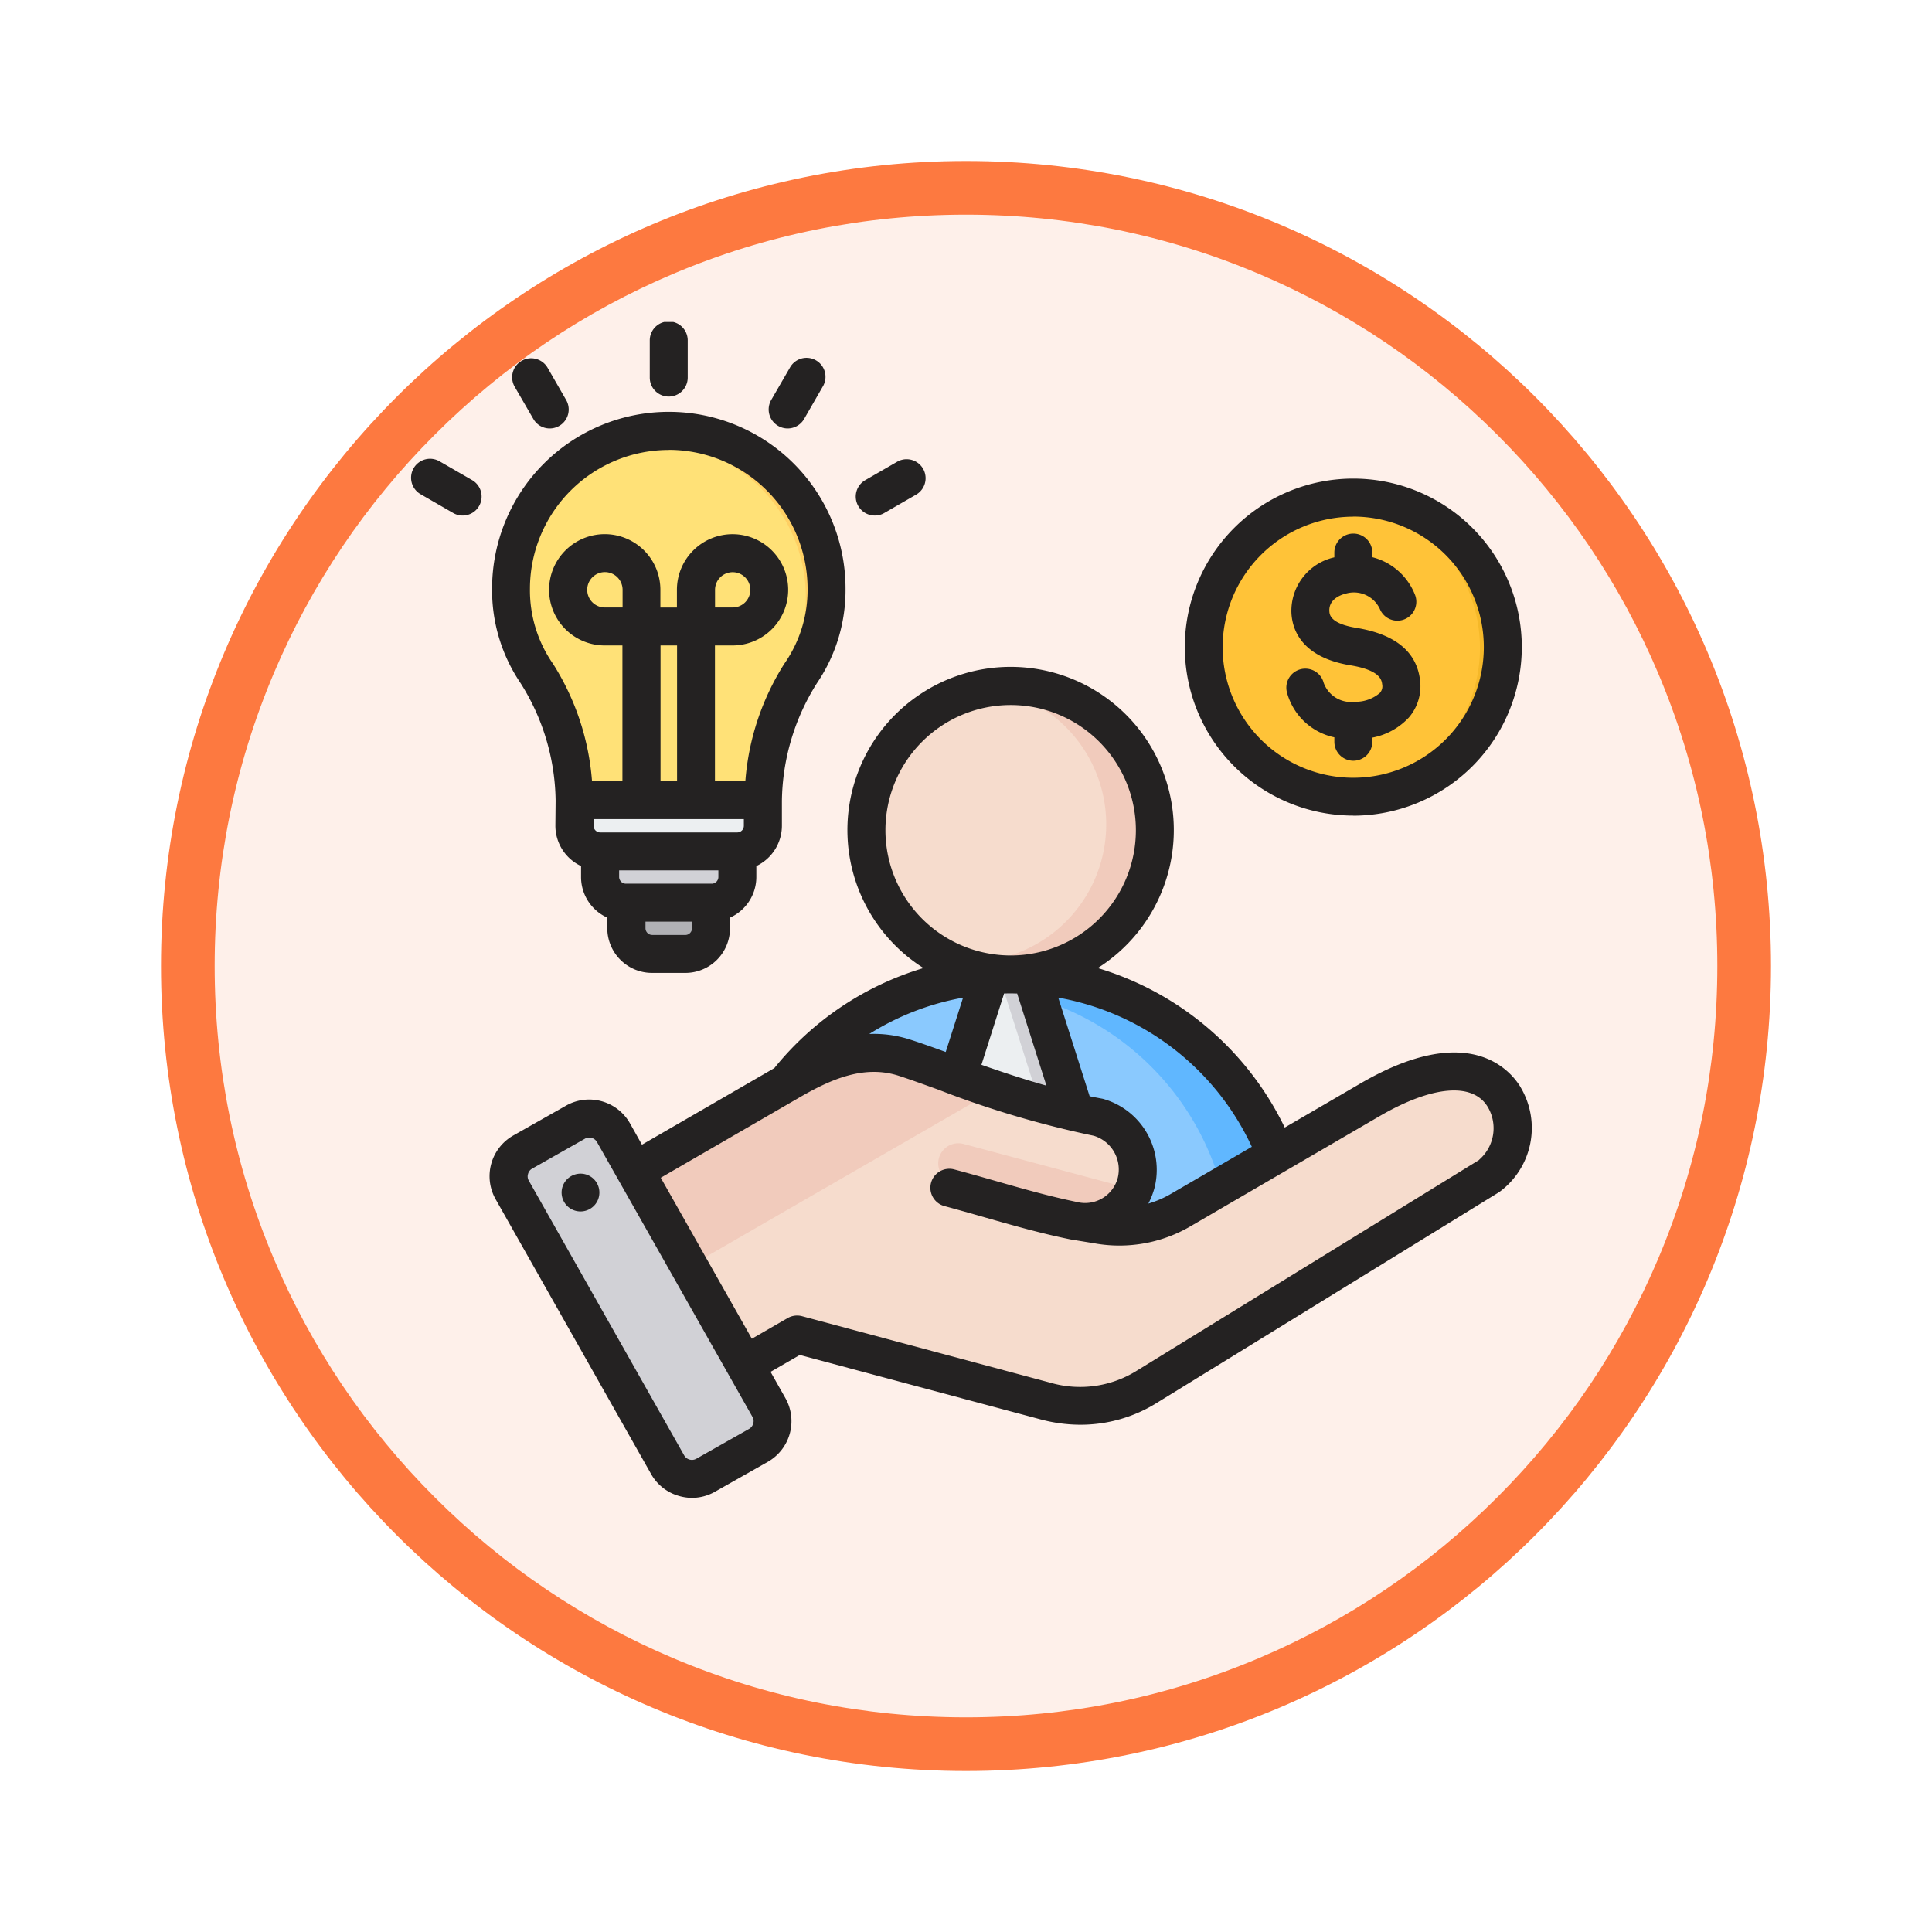 <svg xmlns="http://www.w3.org/2000/svg" xmlns:xlink="http://www.w3.org/1999/xlink" width="108" height="108" viewBox="0 0 108 108">
  <defs>
    <filter id="Trazado_982548" x="0" y="0" width="108" height="108" filterUnits="userSpaceOnUse">
      <feOffset dy="3" input="SourceAlpha"/>
      <feGaussianBlur stdDeviation="3" result="blur"/>
      <feFlood flood-opacity="0.161"/>
      <feComposite operator="in" in2="blur"/>
      <feComposite in="SourceGraphic"/>
    </filter>
  </defs>
  <g id="Grupo_1157423" data-name="Grupo 1157423" transform="translate(9 6)">
    <g id="Grupo_1155746" data-name="Grupo 1155746">
      <g id="Grupo_1149912" data-name="Grupo 1149912">
        <g transform="matrix(1, 0, 0, 1, -9, -6)" filter="url(#Trazado_982548)">
          <g id="Trazado_982548-2" data-name="Trazado 982548" transform="translate(9 6)" fill="#fef0ea">
            <path d="M 45 88.5 C 39.127 88.5 33.43 87.35 28.068 85.082 C 22.889 82.891 18.236 79.755 14.241 75.759 C 10.245 71.764 7.109 67.111 4.918 61.932 C 2.65 56.57 1.5 50.873 1.5 45 C 1.5 39.127 2.65 33.43 4.918 28.068 C 7.109 22.889 10.245 18.236 14.241 14.241 C 18.236 10.245 22.889 7.109 28.068 4.918 C 33.43 2.65 39.127 1.5 45 1.5 C 50.873 1.5 56.57 2.65 61.932 4.918 C 67.111 7.109 71.764 10.245 75.759 14.241 C 79.755 18.236 82.891 22.889 85.082 28.068 C 87.35 33.43 88.5 39.127 88.5 45 C 88.5 50.873 87.35 56.57 85.082 61.932 C 82.891 67.111 79.755 71.764 75.759 75.759 C 71.764 79.755 67.111 82.891 61.932 85.082 C 56.57 87.35 50.873 88.5 45 88.5 Z" stroke="none"/>
            <path d="M 45 3 C 39.329 3 33.829 4.11 28.653 6.299 C 23.652 8.415 19.16 11.443 15.302 15.302 C 11.443 19.16 8.415 23.652 6.299 28.653 C 4.11 33.829 3 39.329 3 45 C 3 50.671 4.11 56.171 6.299 61.347 C 8.415 66.348 11.443 70.84 15.302 74.698 C 19.16 78.557 23.652 81.585 28.653 83.701 C 33.829 85.89 39.329 87 45 87 C 50.671 87 56.171 85.89 61.347 83.701 C 66.348 81.585 70.84 78.557 74.698 74.698 C 78.557 70.84 81.585 66.348 83.701 61.347 C 85.89 56.171 87 50.671 87 45 C 87 39.329 85.89 33.829 83.701 28.653 C 81.585 23.652 78.557 19.16 74.698 15.302 C 70.84 11.443 66.348 8.415 61.347 6.299 C 56.171 4.11 50.671 3 45 3 M 45 0 C 69.853 0 90 20.147 90 45 C 90 69.853 69.853 90 45 90 C 20.147 90 0 69.853 0 45 C 0 20.147 20.147 0 45 0 Z" stroke="none" fill="#fd7940"/>
          </g>
        </g>
      </g>
    </g>
    <g id="emprendedores" transform="translate(14 12)">
      <g id="Grupo_1157421" data-name="Grupo 1157421" transform="translate(5.762 6.757)">
        <g id="Grupo_1157395" data-name="Grupo 1157395" transform="translate(36.981 1.391)">
          <g id="Grupo_1157393" data-name="Grupo 1157393" transform="translate(0 0)">
            <ellipse id="Elipse_11768" data-name="Elipse 11768" cx="8.357" cy="8.357" rx="8.357" ry="8.357" transform="translate(0 3.845) rotate(-13.3)" fill="#ffc338"/>
          </g>
          <g id="Grupo_1157394" data-name="Grupo 1157394" transform="translate(9.348 1.715)">
            <path id="Trazado_990596" data-name="Trazado 990596" d="M413.459,82.5a8.358,8.358,0,1,1,0,16.716c-.241,0-.48-.011-.716-.031a8.358,8.358,0,0,0,0-16.654Q413.1,82.5,413.459,82.5Z" transform="translate(-412.743 -82.5)" fill="#f5b829" fill-rule="evenodd"/>
          </g>
        </g>
        <g id="Grupo_1157403" data-name="Grupo 1157403" transform="translate(0)">
          <g id="Grupo_1157396" data-name="Grupo 1157396" transform="translate(6.358 25.061)">
            <path id="Trazado_990597" data-name="Trazado 990597" d="M114.964,248.092h-3.7v2.124a1.4,1.4,0,0,0,1.4,1.4h1.818a1.4,1.4,0,0,0,1.4-1.4v-2.124Z" transform="translate(-111.266 -248.092)" fill="#b1b1b5" fill-rule="evenodd"/>
          </g>
          <g id="Grupo_1157397" data-name="Grupo 1157397" transform="translate(4.89 22.33)">
            <path id="Trazado_990598" data-name="Trazado 990598" d="M100.2,227.5l.031,2.052a1.413,1.413,0,0,0,1.4,1.4h4.691a1.4,1.4,0,0,0,1.4-1.4l-.031-2.053C105.242,227.576,102.658,227.5,100.2,227.5Z" transform="translate(-100.196 -227.499)" fill="#d1d1d6" fill-rule="evenodd"/>
          </g>
          <g id="Grupo_1157398" data-name="Grupo 1157398" transform="translate(0)">
            <path id="Trazado_990599" data-name="Trazado 990599" d="M77.082,79.256C77.5,72.2,80.555,72.485,80.555,67.7a8.621,8.621,0,0,0-17.242,0c0,4.788,3.059,4.5,3.473,11.559.185,1.394.981,1.708,1.442,1.708C75.089,80.964,76.3,81.642,77.082,79.256Z" transform="translate(-63.313 -59.076)" fill="#ffe177" fill-rule="evenodd"/>
          </g>
          <g id="Grupo_1157399" data-name="Grupo 1157399" transform="translate(8.142)">
            <path id="Trazado_990600" data-name="Trazado 990600" d="M130.349,79.256c.415-7.057,3.473-6.771,3.473-11.559a8.621,8.621,0,0,0-8.621-8.621q-.241,0-.479.014a8.621,8.621,0,0,1,8.142,8.607c0,4.788-3.059,4.5-3.473,11.559-.461,1.416-1.077,1.753-2.937,1.793C129.077,81.088,129.816,80.892,130.349,79.256Z" transform="translate(-124.722 -59.076)" fill="#ffd064" fill-rule="evenodd"/>
          </g>
          <g id="Grupo_1157400" data-name="Grupo 1157400" transform="translate(10.055 22.33)">
            <path id="Trazado_990601" data-name="Trazado 990601" d="M139.155,230.952h.958a1.4,1.4,0,0,0,1.4-1.4l-.031-2.053q-.476.015-.958.023l.031,2.03A1.4,1.4,0,0,1,139.155,230.952Z" transform="translate(-139.155 -227.498)" fill="#b1b1b5" fill-rule="evenodd"/>
          </g>
          <g id="Grupo_1157401" data-name="Grupo 1157401" transform="translate(3.473 20.18)">
            <path id="Trazado_990602" data-name="Trazado 990602" d="M89.511,211.281v1.4a1.4,1.4,0,0,0,1.4,1.4h7.493a1.4,1.4,0,0,0,1.4-1.4v-1.4Z" transform="translate(-89.511 -211.281)" fill="#eceff1" fill-rule="evenodd"/>
          </g>
          <g id="Grupo_1157402" data-name="Grupo 1157402" transform="translate(11.41 20.18)">
            <path id="Trazado_990603" data-name="Trazado 990603" d="M149.368,214.083h.958a1.4,1.4,0,0,0,1.4-1.4v-1.4h-.958v1.4A1.4,1.4,0,0,1,149.368,214.083Z" transform="translate(-149.368 -211.281)" fill="#d1d1d6" fill-rule="evenodd"/>
          </g>
        </g>
        <g id="Grupo_1157414" data-name="Grupo 1157414" transform="translate(12.613 12.507)">
          <g id="Grupo_1157406" data-name="Grupo 1157406" transform="translate(6.094 0)">
            <g id="Grupo_1157404" data-name="Grupo 1157404">
              <ellipse id="Elipse_11769" data-name="Elipse 11769" cx="7.685" cy="7.685" rx="7.685" ry="7.685" transform="matrix(0.16, -0.987, 0.987, 0.16, 0, 15.171)" fill="#f6dccd"/>
            </g>
            <g id="Grupo_1157405" data-name="Grupo 1157405" transform="translate(7.754 1.132)">
              <path id="Trazado_990604" data-name="Trazado 990604" d="M263.964,161.944a7.685,7.685,0,1,1-1.071,15.3,7.686,7.686,0,0,0,0-15.222,7.79,7.79,0,0,1,1.071-.074Z" transform="translate(-262.893 -161.944)" fill="#f1cbbc" fill-rule="evenodd"/>
            </g>
          </g>
          <g id="Grupo_1157409" data-name="Grupo 1157409" transform="translate(0 17.911)">
            <g id="Grupo_1157407" data-name="Grupo 1157407">
              <path id="Trazado_990605" data-name="Trazado 990605" d="M159.628,302.065H187.1a1.175,1.175,0,0,0,1.156-1.415,15.2,15.2,0,0,0-29.788,0A1.175,1.175,0,0,0,159.628,302.065Z" transform="translate(-158.448 -288.5)" fill="#8ac9fe" fill-rule="evenodd"/>
            </g>
            <g id="Grupo_1157408" data-name="Grupo 1157408" transform="translate(13.575)">
              <path id="Trazado_990606" data-name="Trazado 990606" d="M273.233,302.065h2.686a1.175,1.175,0,0,0,1.156-1.415,15.206,15.206,0,0,0-14.894-12.15q-.679,0-1.343.059a15.21,15.21,0,0,1,13.551,12.091A1.176,1.176,0,0,1,273.233,302.065Z" transform="translate(-260.838 -288.5)" fill="#60b7ff" fill-rule="evenodd"/>
            </g>
          </g>
          <g id="Grupo_1157413" data-name="Grupo 1157413" transform="translate(11.253 17.911)">
            <g id="Grupo_1157410" data-name="Grupo 1157410" transform="translate(0 0.039)">
              <path id="Trazado_990607" data-name="Trazado 990607" d="M245.89,288.8h2.194l2.549,8.015a.388.388,0,0,1-.081.384l-3.267,3.689a.4.4,0,0,1-.6,0l-3.267-3.689a.388.388,0,0,1-.081-.384Z" transform="translate(-243.321 -288.795)" fill="#eceff1" fill-rule="evenodd"/>
            </g>
            <g id="Grupo_1157411" data-name="Grupo 1157411" transform="translate(3.003 0.002)">
              <path id="Trazado_990608" data-name="Trazado 990608" d="M266.39,288.514l1.336.038,2.551,8.014a.388.388,0,0,1-.081.384l-3.267,3.689a.4.4,0,0,1-.6,0l-.365-.412,2.9-3.276a.388.388,0,0,0,.081-.384Z" transform="translate(-265.968 -288.514)" fill="#d1d1d6" fill-rule="evenodd"/>
            </g>
            <g id="Grupo_1157412" data-name="Grupo 1157412" transform="translate(2.555)">
              <path id="Trazado_990609" data-name="Trazado 990609" d="M263.662,288.5h.049q.55,0,1.09.04l.151.476a15.143,15.143,0,0,0-2.358-.434l.014-.042Q263.13,288.5,263.662,288.5Z" transform="translate(-262.594 -288.501)" fill="#d1d1d6" fill-rule="evenodd"/>
            </g>
          </g>
        </g>
        <g id="Grupo_1157420" data-name="Grupo 1157420" transform="translate(0.371 33.92)">
          <g id="Grupo_1157415" data-name="Grupo 1157415" transform="translate(3.509)">
            <path id="Trazado_990610" data-name="Trazado 990610" d="M93.593,322.741l10.825-6.272c2.032-1.177,4.1-2.012,6.331-1.287,2.49.807,6.555,2.541,10.7,3.289a3.007,3.007,0,0,1,2.08,3.6c-.419,1.563-1.739,2.368-3.6,2.08l1.449.232a6.748,6.748,0,0,0,4.64-.808l10.408-6.062c8.09-4.712,9.279,2.537,6.589,4.193l-18.887,11.63a6.926,6.926,0,0,1-5.608.791l-13.7-3.671-5.073,2.929a2.049,2.049,0,0,1-2.794-.749l-4.1-7.106A2.049,2.049,0,0,1,93.593,322.741Z" transform="translate(-92.574 -314.912)" fill="#f6dccd" fill-rule="evenodd"/>
          </g>
          <g id="Grupo_1157416" data-name="Grupo 1157416" transform="translate(23.299 5.226)">
            <path id="Trazado_990611" data-name="Trazado 990611" d="M252.759,356.909a2.97,2.97,0,0,1-3.355,1.432c-2.244-.593-4.486-1.2-6.728-1.8a1.126,1.126,0,0,1,.583-2.175Z" transform="translate(-241.841 -354.325)" fill="#f1cbbc" fill-rule="evenodd"/>
          </g>
          <g id="Grupo_1157417" data-name="Grupo 1157417" transform="translate(3.509)">
            <path id="Trazado_990612" data-name="Trazado 990612" d="M93.593,322.741l10.825-6.272c2.032-1.177,4.1-2.012,6.331-1.287,1.332.432,3.115,1.129,5.12,1.8L94.9,329.087l-2.052-3.554a2.049,2.049,0,0,1,.746-2.792Z" transform="translate(-92.574 -314.912)" fill="#f1cbbc" fill-rule="evenodd"/>
          </g>
          <g id="Grupo_1157418" data-name="Grupo 1157418" transform="translate(0 3.933)">
            <path id="Trazado_990613" data-name="Trazado 990613" d="M71.894,345.353l8.585,15.169a1.537,1.537,0,0,1-.579,2.088l-2.92,1.653a1.537,1.537,0,0,1-2.088-.579l-8.585-15.169a1.537,1.537,0,0,1,.579-2.088l2.92-1.653A1.537,1.537,0,0,1,71.894,345.353Z" transform="translate(-66.109 -344.577)" fill="#d1d1d6" fill-rule="evenodd"/>
          </g>
          <g id="Grupo_1157419" data-name="Grupo 1157419" transform="translate(4 3.933)">
            <path id="Trazado_990614" data-name="Trazado 990614" d="M102.58,355.775l1.52,2.685,1.5,2.655a1.537,1.537,0,0,1-.574,2.086l1.043-.59a1.537,1.537,0,0,0,.579-2.088l-1.508-2.664-3.027-5.349-3.031-5.355-1.019-1.8a1.538,1.538,0,0,0-1.785-.709l1.765,3.118,3.027,5.349,1.508,2.664Z" transform="translate(-96.28 -344.576)" fill="#b1b1b5" fill-rule="evenodd"/>
          </g>
        </g>
      </g>
      <g id="Grupo_1157422" data-name="Grupo 1157422">
        <path id="Trazado_990615" data-name="Trazado 990615" d="M30.347,56.624a1.056,1.056,0,1,1-1.2-.892A1.051,1.051,0,0,1,30.347,56.624ZM34.489,8.112h-.508a1.06,1.06,0,0,0-.807,1.03v2.077a1.061,1.061,0,1,0,2.122,0V9.142A1.061,1.061,0,0,0,34.489,8.112ZM79.548,54.946,60.414,66.726a5.97,5.97,0,0,1-4.849.68L41.686,63.688a1.066,1.066,0,0,0-.805.106l-2,1.155-5.092-9,7.751-4.488c1.729-1,3.6-1.844,5.554-1.212.637.207,1.373.474,2.228.782a54.825,54.825,0,0,0,8.668,2.57,1.969,1.969,0,0,1,1.348,2.345,1.888,1.888,0,0,1-2.3,1.355c-1.541-.318-3.014-.738-4.568-1.183-.743-.212-1.51-.43-2.3-.641a1.061,1.061,0,0,0-.549,2.049c.768.207,1.529.423,2.259.632,1.61.459,3.133.894,4.768,1.229l.031.006.025.005,1.3.212a7.87,7.87,0,0,0,5.4-.949l10.54-6.14c2.964-1.728,5.242-1.925,6.078-.524a2.329,2.329,0,0,1-.493,2.952ZM38.959,69.689a.464.464,0,0,0-.044-.373L30.222,53.951a.493.493,0,0,0-.3-.23.486.486,0,0,0-.131-.019.46.46,0,0,0-.237.062L26.6,55.439a.473.473,0,0,0-.231.3.463.463,0,0,0,.044.373L35.1,71.474a.5.5,0,0,0,.674.185l2.958-1.674a.479.479,0,0,0,.225-.3Zm7.389-33.166a7,7,0,1,1,7,7h-.006A7.007,7.007,0,0,1,46.348,36.523Zm6.634,9.126-1.267,3.985c1.142.4,2.365.808,3.632,1.165L53.712,45.65c-.119,0-.243-.007-.362-.007h-.006C53.225,45.644,53.106,45.646,52.982,45.649Zm-3.264,3.269c-.711-.258-1.385-.5-1.972-.687a6.552,6.552,0,0,0-2.3-.32,14.7,14.7,0,0,1,5.242-2.029Zm17.112,5.3a14.788,14.788,0,0,0-10.821-8.338l1.754,5.512c.231.047.456.092.687.134a.883.883,0,0,1,.137.035,4.123,4.123,0,0,1,2.808,4.932,4.423,4.423,0,0,1-.349.9,5.669,5.669,0,0,0,1.3-.566ZM81.863,50.9c-.568-.946-2.889-3.758-8.968-.218l-4.225,2.461a17.021,17.021,0,0,0-10.453-8.916,9.123,9.123,0,1,0-9.742,0,16.957,16.957,0,0,0-8.337,5.592l-7.4,4.282-.674-1.2a2.621,2.621,0,0,0-3.563-.987l-2.958,1.674a2.615,2.615,0,0,0-.986,3.561l8.693,15.365a2.6,2.6,0,0,0,1.579,1.229,2.628,2.628,0,0,0,.705.1,2.6,2.6,0,0,0,1.279-.339l2.958-1.674a2.615,2.615,0,0,0,.986-3.561L39.927,66.8l1.635-.944,13.455,3.6a8.665,8.665,0,0,0,2.247.3,8.051,8.051,0,0,0,4.262-1.226l19.134-11.78a4.441,4.441,0,0,0,1.2-5.849ZM44.831,18.4a1.058,1.058,0,0,1,.393-1.449l1.8-1.038a1.061,1.061,0,0,1,1.061,1.837l-1.8,1.038a1.019,1.019,0,0,1-.524.142A1.069,1.069,0,0,1,44.831,18.4Zm-4.868-5.929,1.042-1.8a1.06,1.06,0,1,1,1.835,1.06l-1.036,1.8a1.062,1.062,0,1,1-1.841-1.06ZM23.632,18.4a1.059,1.059,0,0,1-1.448.388l-1.8-1.038a1.061,1.061,0,1,1,1.061-1.837l1.8,1.038A1.062,1.062,0,0,1,23.632,18.4Zm1.991-6.668a1.062,1.062,0,1,1,1.841-1.06l1.036,1.8a1.06,1.06,0,0,1-.917,1.591,1.051,1.051,0,0,1-.917-.531Zm11.2,12.338v-.989a.986.986,0,1,1,.986.989Zm-2.584-8.811a7.768,7.768,0,0,1,7.757,7.758,7.19,7.19,0,0,1-1.3,4.2,14.253,14.253,0,0,0-2.178,6.558h-1.7V26.193H37.8a3.11,3.11,0,1,0-3.108-3.11v.989h-.924v-.989a3.111,3.111,0,1,0-3.114,3.11h.992v7.588h-1.7a14.254,14.254,0,0,0-2.178-6.558,7.189,7.189,0,0,1-1.292-4.2,7.763,7.763,0,0,1,7.757-7.758Zm.93,27.118h-1.86a.376.376,0,0,1-.374-.373v-.372h2.6v.372A.375.375,0,0,1,35.165,42.379Zm1.467-2.866h-4.8a.38.38,0,0,1-.374-.372v-.373h5.548v.373A.376.376,0,0,1,36.631,39.512Zm1.8-3.61v.373a.375.375,0,0,1-.368.372H30.4a.375.375,0,0,1-.368-.372V35.9ZM34.7,33.781h-.924V26.193H34.7Zm-3.045-9.71v-.989a.989.989,0,1,0-.992.989Zm-3.744,10.8a12.535,12.535,0,0,0-1.966-6.582,9.246,9.246,0,0,1-1.585-5.276,9.879,9.879,0,1,1,19.758,0,9.244,9.244,0,0,1-1.591,5.276,12.6,12.6,0,0,0-1.966,6.584v1.4a2.5,2.5,0,0,1-1.429,2.253v.612a2.494,2.494,0,0,1-1.473,2.271v.595a2.494,2.494,0,0,1-2.49,2.494H33.3a2.5,2.5,0,0,1-2.5-2.494v-.595a2.489,2.489,0,0,1-1.467-2.271v-.613a2.49,2.49,0,0,1-1.435-2.253Zm46.087-6.038a.541.541,0,0,0,.119-.462c-.031-.237-.094-.792-1.779-1.068-2.765-.455-3.251-2.032-3.295-2.931a3.07,3.07,0,0,1,2.4-3.105V21a1.061,1.061,0,0,1,2.122,0v.259a3.489,3.489,0,0,1,2.378,2.08,1.059,1.059,0,1,1-1.953.821,1.6,1.6,0,0,0-1.885-.871c-.225.052-.974.277-.942.982.012.19.037.7,1.523.94,2.159.355,3.351,1.332,3.545,2.906a2.676,2.676,0,0,1-.624,2.106,3.728,3.728,0,0,1-2.041,1.123v.231a1.061,1.061,0,0,1-2.122,0V31.33A3.5,3.5,0,0,1,68.789,28.8a1.061,1.061,0,0,1,2.059-.513,1.628,1.628,0,0,0,1.735,1.055,2.083,2.083,0,0,0,1.411-.5Zm-1.5-9.844a7.3,7.3,0,1,1-7.3,7.3A7.308,7.308,0,0,1,72.5,18.994Zm0,16.715a9.419,9.419,0,1,1,9.423-9.418A9.429,9.429,0,0,1,72.5,35.709Z" transform="translate(-19.852 -8.112)" fill="#242222" fill-rule="evenodd"/>
      </g>
    </g>
  </g>
</svg>
